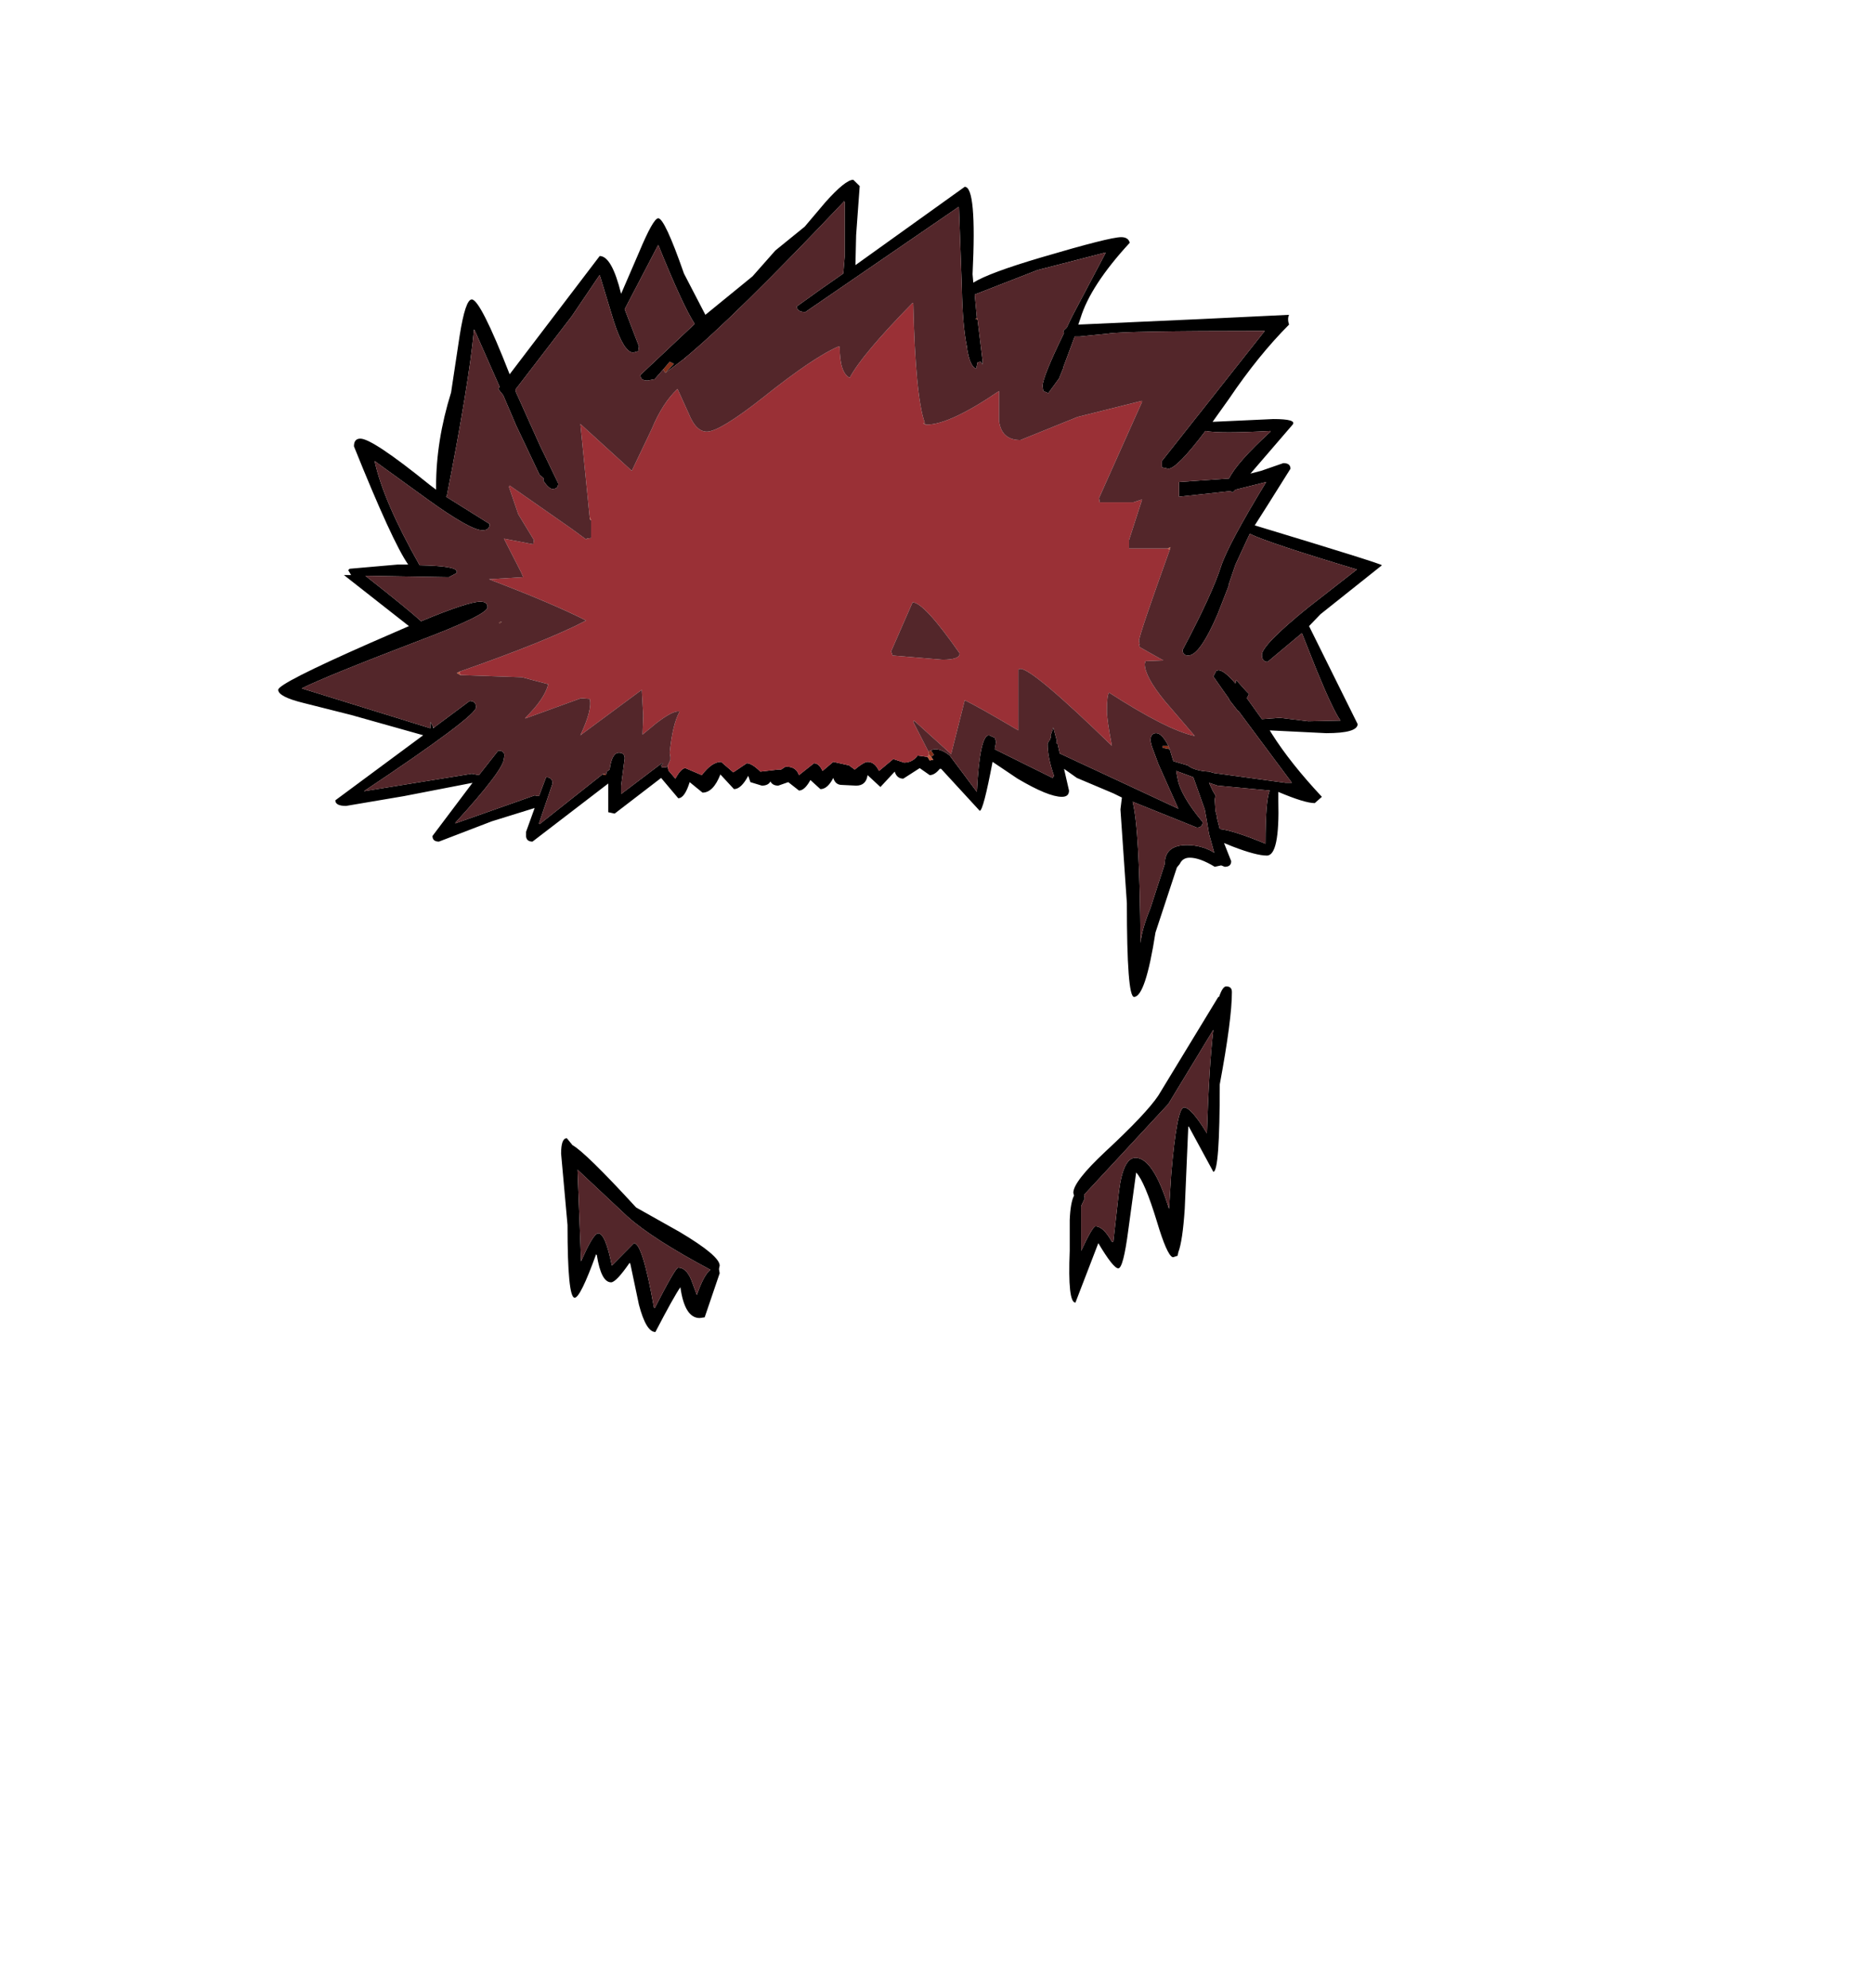 <?xml version="1.0" encoding="UTF-8"?>
<svg xmlns="http://www.w3.org/2000/svg" xmlns:xlink="http://www.w3.org/1999/xlink" width="197px" height="209px" viewBox="0 0 197 209" version="1.1">
<g id="surface1">
<path style=" stroke:none;fill-rule:evenodd;fill:rgb(51.765%,18.431%,10.196%);fill-opacity:1;" d="M 88.77 21.18 L 88.77 21.105 L 88.844 21.254 L 88.77 21.18 M 102.82 33.609 L 102.594 33.535 L 102.746 33.387 L 102.82 33.609 M 123.031 78.762 L 122.281 78.613 L 122.281 78.395 L 122.883 78.395 L 123.031 78.762 M 97.938 78.906 L 98.238 79.348 L 97.938 79.57 L 97.859 79.57 L 97.859 79.496 L 97.711 79.277 L 97.637 78.98 L 97.938 78.906 M 63.75 81.41 L 63.75 81.48 L 63.449 81.48 L 63.449 81.336 L 63.75 81.41 M 69.758 38.828 L 70.438 38.02 L 70.887 38.242 L 69.984 39.195 L 69.758 38.828 M 97.184 44.566 L 97.109 44.492 L 97.262 44.418 L 97.184 44.566 M 100.039 79.277 L 99.891 79.422 L 100.039 79.277 M 115.668 52.801 L 115.594 52.434 L 115.594 52.359 L 115.668 52.801 "/>
<path style=" stroke:none;fill-rule:evenodd;fill:rgb(0%,0%,0%);fill-opacity:1;" d="M 88.844 21.254 L 88.77 21.105 L 88.77 21.18 C 81.105 29.27 75.52 34.762 72.016 37.652 L 71.938 37.727 L 69.984 39.195 L 70.887 38.242 L 70.438 38.02 L 69.758 38.828 L 68.859 39.859 L 68.105 40.004 C 67.605 40.004 67.355 39.809 67.355 39.418 L 73.066 34.051 C 72.215 32.727 70.938 29.957 69.234 25.738 L 65.703 32.504 L 67.203 36.402 L 67.129 36.918 L 66.605 37.062 C 65.953 37.062 65.277 35.984 64.574 33.828 L 63.074 28.902 L 60.141 33.238 L 54.207 40.961 L 54.281 41.254 L 56.762 46.77 L 58.715 50.816 C 58.715 51.207 58.516 51.402 58.113 51.402 C 57.863 51.402 57.539 51.109 57.137 50.523 L 57.211 50.375 L 57.137 50.227 L 56.762 49.934 L 54.281 44.711 L 52.93 41.551 L 52.402 40.887 L 52.555 40.668 L 49.922 34.711 L 49.848 34.637 L 49.848 34.711 C 49.496 38.438 48.547 44.246 46.992 52.141 L 46.918 52.215 L 51.5 55.082 C 51.5 55.523 51.25 55.742 50.75 55.742 C 49.898 55.742 47.945 54.641 44.891 52.434 L 39.402 48.461 C 40.004 51.258 41.582 54.91 44.137 59.422 C 46.742 59.469 48.043 59.691 48.043 60.082 L 48.043 60.23 L 47.219 60.672 L 47.066 60.672 L 38.426 60.523 C 41.484 62.926 43.438 64.52 44.289 65.305 C 47.594 63.93 49.672 63.246 50.523 63.246 C 51.023 63.246 51.277 63.441 51.277 63.832 C 51.277 64.371 48.797 65.574 43.836 67.438 C 37.426 69.887 33.395 71.531 31.738 72.363 L 45.266 76.555 L 45.266 75.895 L 45.566 76.406 L 45.566 76.555 L 45.641 76.48 L 49.398 73.688 C 49.848 73.688 50.074 73.906 50.074 74.348 C 50.074 74.984 46.141 77.926 38.277 83.172 L 49.621 81.336 L 50.375 81.48 L 52.402 78.906 C 52.953 78.906 53.152 79.18 53.004 79.719 C 53.004 80.5 51.301 82.758 47.895 86.484 L 47.895 86.555 L 56.234 83.613 L 56.688 83.688 L 57.438 81.703 C 57.887 81.703 58.113 81.922 58.113 82.363 L 56.688 86.555 L 56.762 86.629 L 63.449 81.336 L 63.449 81.48 L 63.75 81.48 L 63.75 81.41 L 63.824 81.113 L 64.125 80.895 C 64.273 79.719 64.602 79.129 65.102 79.129 C 65.5 79.129 65.703 79.324 65.703 79.719 L 65.328 82.586 L 65.328 83.469 L 69.609 80.23 L 69.758 80.23 L 69.535 80.453 L 69.609 80.672 L 70.059 80.672 L 70.211 80.527 L 70.285 80.895 L 70.285 80.969 L 71.035 81.852 C 71.438 81.113 71.789 80.746 72.09 80.746 L 73.816 81.48 C 74.52 80.551 75.195 80.086 75.848 80.086 L 77.125 81.188 L 78.551 80.23 C 78.902 80.23 79.379 80.527 79.977 81.113 L 81.855 80.895 L 82.156 80.895 L 82.609 80.598 L 82.758 80.598 C 83.41 80.598 83.836 80.895 84.035 81.48 L 85.613 80.23 C 85.965 80.23 86.266 80.5 86.516 81.039 L 87.641 80.086 L 89.297 80.453 L 89.898 80.895 C 90.547 80.355 91 80.086 91.25 80.086 C 91.75 80.086 92.152 80.402 92.453 81.039 L 93.953 79.789 L 95.082 80.16 C 95.684 80.16 96.156 79.914 96.508 79.422 L 97.562 79.57 L 97.785 79.938 L 98.16 79.863 L 97.938 79.57 L 98.238 79.348 L 97.938 78.906 C 98.035 78.809 98.188 78.762 98.387 78.762 C 98.84 78.762 99.34 78.98 99.891 79.422 L 102.746 83.246 C 102.945 79.277 103.371 77.289 104.023 77.289 L 104.699 77.586 L 104.625 77.586 L 104.773 77.953 L 104.625 78.762 L 110.711 81.777 L 110.859 81.555 C 110.41 80.281 110.184 79.152 110.184 78.172 L 110.336 77.879 L 110.41 77.805 L 110.559 77.438 L 110.484 77.363 L 110.785 76.48 L 111.16 77.879 L 111.086 78.098 L 111.234 78.172 L 111.461 79.203 L 123.934 85.012 L 121.832 80.305 L 121.754 80.086 L 121.152 78.469 L 121.004 77.879 C 121.004 77.34 121.203 77.07 121.605 77.07 C 122.004 77.07 122.43 77.512 122.883 78.395 L 122.281 78.395 L 122.281 78.613 L 123.031 78.762 L 123.41 80.012 L 124.91 80.453 C 125.41 80.844 126.164 81.066 127.164 81.113 L 127.691 81.262 L 135.203 82.289 L 135.883 82.289 L 130.246 74.715 L 130.246 74.789 L 129.27 73.539 L 129.27 73.465 L 127.617 71.113 L 127.918 70.523 L 128.141 70.449 C 128.543 70.449 129.145 70.918 129.945 71.848 L 130.02 71.48 L 131.074 72.656 L 131.371 72.953 L 131.148 73.395 L 132.727 75.598 L 134.605 75.453 L 137.609 75.82 L 140.992 75.746 C 140.488 75.059 139.664 73.32 138.512 70.523 L 136.934 66.555 L 133.328 69.57 C 132.926 69.57 132.727 69.324 132.727 68.832 C 132.727 68.148 134.328 66.504 137.535 63.906 L 142.719 59.863 C 136.508 58 132.75 56.75 131.449 56.109 L 129.945 59.348 L 129.195 61.555 L 129.27 61.48 L 128.066 64.566 C 126.816 67.461 125.789 68.906 124.984 68.906 C 124.586 68.906 124.387 68.711 124.387 68.32 C 126.488 64.348 127.84 61.406 128.441 59.492 C 128.945 57.973 130.52 55.031 133.176 50.668 L 129.945 51.477 L 129.645 51.773 L 129.418 51.625 L 124.008 52.215 L 124.008 50.668 L 129.27 50.301 C 129.82 49.172 131.273 47.531 133.629 45.375 L 133.629 45.301 C 130.07 45.496 127.793 45.496 126.789 45.301 C 124.785 47.949 123.484 49.273 122.883 49.273 L 122.207 49.125 L 122.207 48.461 L 133.027 34.785 C 123.008 34.785 117.496 34.883 116.496 35.078 L 113.566 35.371 L 113.039 35.371 L 111.836 38.609 L 111.836 38.684 L 111.387 39.785 L 110.258 41.328 L 109.734 41.109 L 109.656 40.594 C 109.656 39.957 110.41 38.094 111.914 35.004 L 111.836 34.785 L 112.211 34.418 L 112.738 33.312 L 116.27 26.621 L 116.27 26.547 L 109.133 28.387 L 102.52 30.961 L 102.746 33.387 L 102.594 33.535 L 102.82 33.609 L 103.348 37.945 L 103.348 38.312 L 103.121 38.02 L 102.82 38.094 L 102.672 38.754 C 102.219 38.609 101.895 37.848 101.691 36.477 L 101.691 36.402 C 101.395 34.98 101.219 32.945 101.168 30.297 L 100.867 21.84 L 100.793 21.77 L 84.711 32.797 C 84.109 32.797 83.809 32.602 83.809 32.211 C 85.562 30.938 87.191 29.785 88.695 28.754 L 88.844 26.988 L 88.844 21.254 M 89.746 18.898 L 90.422 19.562 L 90.047 24.711 L 89.973 27.871 L 101.469 19.637 C 102.32 19.637 102.594 22.699 102.293 28.828 L 102.371 29.711 C 103.473 29.023 105.852 28.141 109.508 27.062 C 114.316 25.641 117.121 24.93 117.922 24.93 C 118.426 24.93 118.727 25.125 118.824 25.52 C 116.07 28.508 114.34 31.156 113.641 33.461 L 113.414 34.121 L 126.414 33.535 L 135.582 33.094 C 135.48 33.289 135.457 33.535 135.504 33.828 L 135.582 34.121 C 133.426 36.281 131.324 38.879 129.27 41.918 L 127.539 44.344 L 133.926 44.051 C 135.582 44.051 136.258 44.246 135.957 44.637 L 131.523 49.785 L 132.648 49.492 L 134.98 48.684 C 135.48 48.684 135.73 48.879 135.73 49.273 L 133.328 53.098 L 131.973 55.227 C 140.891 57.926 145.348 59.32 145.348 59.422 L 138.887 64.566 L 137.684 65.816 L 142.793 76.113 C 142.793 76.75 141.691 77.07 139.488 77.07 L 133.551 76.777 L 133.777 77.145 C 135.078 79.203 136.832 81.41 139.035 83.762 L 138.285 84.422 C 137.586 84.422 136.309 84.031 134.453 83.246 L 134.453 84.129 C 134.555 88.004 134.152 89.938 133.25 89.938 C 132.5 89.938 131.297 89.621 129.645 88.984 L 128.742 88.617 L 129.496 90.527 C 129.496 90.918 129.27 91.117 128.816 91.117 L 128.441 90.969 L 127.766 91.117 C 126.715 90.477 125.836 90.16 125.137 90.16 C 124.637 90.16 124.285 90.379 124.086 90.82 L 123.785 91.188 L 121.531 98.027 C 120.828 102.539 120.078 104.793 119.277 104.793 C 118.773 104.793 118.523 101.508 118.523 94.941 L 117.848 85.086 L 118 83.836 L 117.098 83.395 L 113.266 81.777 L 111.914 80.82 L 112.438 83.102 C 112.438 83.543 112.188 83.762 111.688 83.762 C 110.734 83.762 109.184 83.125 107.027 81.852 L 104.398 80.086 C 103.746 83.516 103.297 85.234 103.047 85.234 L 98.988 80.82 L 98.84 80.82 C 98.488 81.262 98.137 81.48 97.785 81.48 L 96.734 80.746 L 95.008 81.852 C 94.555 81.852 94.254 81.605 94.105 81.113 L 92.602 82.73 L 91.25 81.48 C 91.148 82.219 90.75 82.586 90.047 82.586 L 88.543 82.512 C 88.094 82.512 87.793 82.266 87.641 81.777 C 87.242 82.562 86.789 82.953 86.289 82.953 L 85.238 81.996 C 84.836 82.73 84.438 83.102 84.035 83.102 L 82.91 82.219 L 81.855 82.586 C 81.457 82.586 81.18 82.438 81.031 82.145 C 80.879 82.438 80.578 82.586 80.129 82.586 L 78.926 82.219 L 78.699 81.555 C 78.199 82.488 77.699 82.953 77.199 82.953 L 75.77 81.41 C 75.27 82.684 74.645 83.32 73.891 83.32 L 72.539 82.219 C 72.188 83.344 71.789 83.91 71.336 83.91 L 69.535 81.777 L 64.648 85.527 L 63.973 85.379 L 63.973 82.363 L 56.008 88.469 C 55.609 88.469 55.383 88.297 55.332 87.953 L 55.332 87.438 L 56.234 84.938 L 51.727 86.336 L 46.168 88.469 C 45.715 88.469 45.488 88.273 45.488 87.879 L 49.699 82.289 L 42.484 83.688 L 36.398 84.719 C 35.648 84.719 35.27 84.523 35.27 84.129 L 44.512 77.289 L 36.926 75.156 L 31.965 73.906 C 30.16 73.465 29.262 73 29.262 72.512 C 29.262 72.07 32.492 70.426 38.953 67.582 L 43.012 65.816 L 36.172 60.449 L 36.926 60.449 L 36.625 59.934 L 36.773 59.789 L 41.809 59.348 L 42.934 59.348 C 41.832 57.777 39.93 53.637 37.227 46.918 C 37.227 46.379 37.449 46.109 37.902 46.109 C 38.754 46.109 41.184 47.727 45.191 50.965 L 45.867 51.477 L 45.867 51.109 C 45.867 47.922 46.391 44.637 47.445 41.254 L 48.344 35.301 C 48.746 32.75 49.172 31.477 49.621 31.477 C 50.223 31.477 51.551 34.098 53.605 39.344 L 63.074 26.914 C 63.926 26.914 64.676 28.238 65.328 30.887 L 67.203 26.547 C 68.207 24.145 68.883 22.945 69.234 22.945 C 69.684 22.945 70.586 24.883 71.938 28.754 L 74.191 33.094 L 79.152 29.047 L 81.555 26.328 L 84.637 23.828 L 86.816 21.254 C 88.219 19.684 89.195 18.898 89.746 18.898 M 97.711 79.277 L 97.859 79.496 L 97.711 79.348 L 97.711 79.277 M 127.539 83.102 L 127.84 83.613 L 127.766 84.055 L 127.84 85.234 L 127.992 85.82 L 127.992 85.969 L 128.293 87.145 C 129.242 87.242 130.848 87.758 133.102 88.688 C 133.102 85.648 133.25 83.785 133.551 83.102 L 128.066 82.586 L 127.164 82.289 L 127.539 83.102 M 127.691 89.57 L 127.164 87.66 L 126.941 86.336 L 126.715 85.086 L 125.512 81.703 L 123.707 81.039 L 123.859 81.852 C 124.059 83.027 124.938 84.547 126.488 86.41 C 126.488 86.801 126.289 86.996 125.887 86.996 L 119.125 84.277 C 119.625 86.188 119.902 91.141 119.953 99.133 C 120.051 98.152 120.402 96.926 121.004 95.453 L 122.508 90.82 C 122.508 89.496 123.281 88.836 124.836 88.836 C 125.836 88.836 126.766 89.082 127.617 89.57 L 127.691 89.645 L 127.691 89.57 M 60.219 120.383 C 61.117 120.875 63.348 123.055 66.906 126.93 L 71.488 129.504 C 74.293 131.172 75.695 132.348 75.695 133.035 L 75.621 133.402 L 75.695 133.844 L 74.117 138.477 L 73.59 138.551 C 72.539 138.551 71.863 137.469 71.562 135.312 C 71.113 135.949 70.234 137.52 68.934 140.02 C 68.281 140.02 67.707 139.062 67.203 137.152 L 66.305 132.887 L 66.227 132.738 C 65.277 134.113 64.625 134.797 64.273 134.797 C 63.574 134.797 63.074 133.844 62.773 131.93 L 62.695 131.855 C 61.594 134.895 60.844 136.418 60.441 136.418 C 59.941 136.418 59.691 133.867 59.691 128.77 L 59.016 121.266 C 59.016 120.188 59.215 119.648 59.617 119.648 L 60.219 120.383 M 68.859 137.52 C 70.312 134.676 71.137 133.254 71.336 133.254 C 71.887 133.254 72.34 133.672 72.691 134.504 L 73.293 136.121 C 73.793 134.699 74.27 133.816 74.719 133.477 C 70.66 131.316 67.758 129.453 66.004 127.887 L 60.742 122.957 L 61.117 132.594 C 61.969 130.633 62.57 129.652 62.922 129.652 C 63.422 129.652 63.898 130.777 64.352 133.035 L 66.68 130.68 C 67.281 130.68 67.98 132.934 68.781 137.445 L 68.859 137.52 M 128.219 104.793 C 128.469 104.059 128.719 103.691 128.969 103.691 C 129.371 103.691 129.57 103.887 129.57 104.281 C 129.57 106.191 129.145 109.426 128.293 113.988 C 128.293 120.113 128.066 123.18 127.617 123.18 L 125.062 118.473 L 124.984 118.398 L 124.609 127.078 C 124.461 129.332 124.234 130.852 123.934 131.637 L 123.859 132.004 L 123.41 132.152 L 123.332 132.152 C 122.934 132.004 122.383 130.754 121.68 128.402 C 120.828 125.605 120.102 123.891 119.5 123.254 L 118.676 129.281 C 118.324 131.98 117.973 133.328 117.621 133.328 C 117.273 133.328 116.57 132.445 115.52 130.68 L 113.113 136.93 C 112.562 136.93 112.363 135.117 112.512 131.488 L 112.512 128.254 C 112.562 127.027 112.715 126.168 112.965 125.68 L 112.891 125.387 C 112.891 124.602 114.016 123.156 116.27 121.047 C 119.125 118.398 120.98 116.438 121.832 115.164 L 128.141 104.793 L 128.219 104.793 M 126.941 119.133 C 127.09 114.43 127.316 110.801 127.617 108.25 L 122.883 116.047 L 114.016 125.605 L 114.09 125.973 L 113.715 126.781 L 113.715 131.488 C 114.516 129.773 115.02 128.914 115.219 128.914 C 115.77 128.914 116.344 129.453 116.945 130.531 L 117.098 130.531 L 117.699 125.164 C 118 122.859 118.574 121.707 119.426 121.707 C 120.68 121.707 121.855 123.496 122.957 127.078 L 123.184 123.473 C 123.582 118.766 124.035 116.414 124.535 116.414 C 125.035 116.414 125.836 117.32 126.941 119.133 "/>
<path style=" stroke:none;fill-rule:evenodd;fill:rgb(74.118%,33.333%,23.529%);fill-opacity:1;" d="M 97.938 79.57 L 98.16 79.863 L 97.785 79.938 L 97.562 79.57 L 97.711 79.277 L 97.711 79.348 L 97.859 79.496 L 97.859 79.57 L 97.938 79.57 M 120.102 42.285 L 120.102 42.137 L 120.102 42.285 M 62.02 54.348 L 62.172 54.715 L 62.02 54.566 L 62.02 54.348 M 48.344 70.598 L 48.422 70.965 L 48.043 70.746 L 48.344 70.598 M 120.102 52.508 L 120.102 52.582 L 120.102 52.508 M 122.809 57.656 L 123.109 57.508 L 123.031 57.801 L 122.809 57.656 M 105.074 41.109 L 105.074 41.035 L 105.074 41.109 "/>
<path style=" stroke:none;fill-rule:evenodd;fill:rgb(41.176%,13.333%,6.275%);fill-opacity:1;" d="M 101.691 36.402 L 101.691 36.477 L 101.617 36.402 L 101.691 36.402 M 71.938 37.727 L 72.016 37.652 L 72.09 37.652 L 71.938 37.727 M 52.777 65.375 L 52.555 65.523 L 52.477 65.449 L 52.629 65.375 L 52.777 65.375 "/>
<path style=" stroke:none;fill-rule:evenodd;fill:rgb(60.392%,18.824%,21.176%);fill-opacity:1;" d="M 97.562 79.57 L 96.508 79.422 C 96.156 79.914 95.684 80.16 95.082 80.16 L 93.953 79.789 L 92.453 81.039 C 92.152 80.402 91.75 80.086 91.25 80.086 C 91 80.086 90.547 80.355 89.898 80.895 L 89.297 80.453 L 87.641 80.086 L 86.516 81.039 C 86.266 80.5 85.965 80.23 85.613 80.23 L 84.035 81.48 C 83.836 80.895 83.41 80.598 82.758 80.598 L 82.609 80.598 L 82.156 80.895 L 81.855 80.895 L 79.977 81.113 C 79.379 80.527 78.902 80.23 78.551 80.23 L 77.125 81.188 L 75.848 80.086 C 75.195 80.086 74.52 80.551 73.816 81.48 L 72.09 80.746 C 71.789 80.746 71.438 81.113 71.035 81.852 L 70.285 80.969 L 70.285 80.895 L 70.211 80.527 L 70.512 79.863 L 70.512 79.57 L 70.438 79.129 C 70.637 77.117 70.988 75.672 71.488 74.789 C 71.035 74.691 70.211 75.109 69.008 76.039 L 67.582 77.215 L 67.656 75.23 L 67.504 72.512 L 61.043 77.289 C 61.895 75.477 62.223 74.203 62.02 73.465 L 61.117 73.395 L 55.258 75.523 L 55.258 75.453 C 56.609 74.129 57.41 72.953 57.664 71.922 L 54.883 71.188 L 48.422 70.965 L 48.344 70.598 C 54.508 68.441 58.941 66.652 61.645 65.23 C 59.34 64.055 55.934 62.605 51.426 60.891 L 55.031 60.672 L 54.809 60.156 L 53.004 56.625 L 56.086 57.215 L 56.16 56.773 L 54.508 54.051 L 53.531 51.184 L 53.605 51.035 L 60.141 55.598 L 61.645 56.699 L 61.797 56.551 L 61.797 56.625 L 62.172 56.551 L 62.172 54.715 L 62.02 54.348 L 61.043 44.566 L 66.453 49.492 L 68.559 45.078 C 69.309 43.266 70.211 41.867 71.262 40.887 L 72.465 43.535 C 72.965 44.762 73.59 45.375 74.344 45.375 C 75.246 45.375 77.223 44.172 80.277 41.77 C 83.836 38.926 86.492 37.137 88.242 36.402 L 88.32 36.477 C 88.32 38.289 88.668 39.367 89.371 39.711 C 90.223 38.094 92.426 35.469 95.984 31.844 L 96.059 31.918 C 96.207 38.438 96.609 42.605 97.262 44.418 L 97.109 44.492 L 97.184 44.566 L 97.336 44.566 L 97.336 44.637 L 97.484 44.637 C 99.09 44.637 101.617 43.461 105.074 41.109 L 105.074 44.199 C 105.227 45.57 105.977 46.258 107.328 46.258 L 113.34 43.828 L 120.102 42.137 L 120.102 42.285 L 115.594 52.359 L 115.594 52.434 L 115.668 52.801 L 119.199 52.801 L 120.102 52.508 L 120.102 52.582 L 118.75 56.773 L 118.75 57.656 L 122.809 57.656 L 123.031 57.801 C 120.879 63.785 119.801 66.969 119.801 67.363 L 119.875 67.73 L 119.801 67.73 L 119.875 68.023 L 122.355 69.422 L 120.477 69.496 L 120.402 69.789 C 120.402 70.672 121.105 71.973 122.508 73.688 L 125.664 77.363 C 123.758 76.973 120.754 75.453 116.645 72.805 C 116.496 73 116.422 73.637 116.422 74.715 C 116.422 75.355 116.598 76.578 116.945 78.395 C 111.387 73 108.18 70.305 107.328 70.305 L 107.102 70.379 L 107.102 76.777 C 104.199 75.059 102.32 74.004 101.469 73.613 L 100.039 79.277 L 96.133 75.746 L 96.059 75.895 L 97.637 78.98 L 97.711 79.277 L 97.562 79.57 M 93.73 68.465 L 93.879 68.906 L 99.137 69.348 C 100.34 69.348 100.941 69.129 100.941 68.688 C 98.438 65.105 96.785 63.316 95.984 63.316 L 93.73 68.465 "/>
<path style=" stroke:none;fill-rule:evenodd;fill:rgb(32.549%,14.902%,16.471%);fill-opacity:1;" d="M 88.77 21.18 L 88.844 21.254 L 88.844 26.988 L 88.695 28.754 C 87.191 29.785 85.562 30.938 83.809 32.211 C 83.809 32.602 84.109 32.797 84.711 32.797 L 100.793 21.77 L 100.867 21.84 L 101.168 30.297 C 101.219 32.945 101.395 34.98 101.691 36.402 L 101.617 36.402 L 101.691 36.477 C 101.895 37.848 102.219 38.609 102.672 38.754 L 102.82 38.094 L 103.121 38.02 L 103.348 38.312 L 103.348 37.945 L 102.82 33.609 L 102.746 33.387 L 102.52 30.961 L 109.133 28.387 L 116.27 26.547 L 116.27 26.621 L 112.738 33.312 L 112.211 34.418 L 111.836 34.785 L 111.914 35.004 C 110.41 38.094 109.656 39.957 109.656 40.594 L 109.734 41.109 L 110.258 41.328 L 111.387 39.785 L 111.836 38.684 L 111.836 38.609 L 113.039 35.371 L 113.566 35.371 L 116.496 35.078 C 117.496 34.883 123.008 34.785 133.027 34.785 L 122.207 48.461 L 122.207 49.125 L 122.883 49.273 C 123.484 49.273 124.785 47.949 126.789 45.301 C 127.793 45.496 130.07 45.496 133.629 45.301 L 133.629 45.375 C 131.273 47.531 129.82 49.172 129.27 50.301 L 124.008 50.668 L 124.008 52.215 L 129.418 51.625 L 129.645 51.773 L 129.945 51.477 L 133.176 50.668 C 130.52 55.031 128.945 57.973 128.441 59.492 C 127.84 61.406 126.488 64.348 124.387 68.32 C 124.387 68.711 124.586 68.906 124.984 68.906 C 125.789 68.906 126.816 67.461 128.066 64.566 L 129.27 61.48 L 129.195 61.555 L 129.945 59.348 L 131.449 56.109 C 132.75 56.75 136.508 58 142.719 59.863 L 137.535 63.906 C 134.328 66.504 132.727 68.148 132.727 68.832 C 132.727 69.324 132.926 69.57 133.328 69.57 L 136.934 66.555 L 138.512 70.523 C 139.664 73.32 140.488 75.059 140.992 75.746 L 137.609 75.82 L 134.605 75.453 L 132.727 75.598 L 131.148 73.395 L 131.371 72.953 L 131.074 72.656 L 130.02 71.48 L 129.945 71.848 C 129.145 70.918 128.543 70.449 128.141 70.449 L 127.918 70.523 L 127.617 71.113 L 129.27 73.465 L 129.27 73.539 L 130.246 74.789 L 130.246 74.715 L 135.883 82.289 L 135.203 82.289 L 127.691 81.262 L 127.164 81.113 C 126.164 81.066 125.41 80.844 124.91 80.453 L 123.41 80.012 L 123.031 78.762 L 122.883 78.395 C 122.43 77.512 122.004 77.07 121.605 77.07 C 121.203 77.07 121.004 77.34 121.004 77.879 L 121.152 78.469 L 121.754 80.086 L 121.832 80.305 L 123.934 85.012 L 111.461 79.203 L 111.234 78.172 L 111.086 78.098 L 111.16 77.879 L 110.785 76.48 L 110.484 77.363 L 110.559 77.438 L 110.41 77.805 L 110.336 77.879 L 110.184 78.172 C 110.184 79.152 110.41 80.281 110.859 81.555 L 110.711 81.777 L 104.625 78.762 L 104.773 77.953 L 104.625 77.586 L 104.699 77.586 L 104.023 77.289 C 103.371 77.289 102.945 79.277 102.746 83.246 L 99.891 79.422 C 99.34 78.98 98.84 78.762 98.387 78.762 C 98.188 78.762 98.035 78.809 97.938 78.906 L 97.637 78.98 L 96.059 75.895 L 96.133 75.746 L 100.039 79.277 L 101.469 73.613 C 102.32 74.004 104.199 75.059 107.102 76.777 L 107.102 70.379 L 107.328 70.305 C 108.18 70.305 111.387 73 116.945 78.395 C 116.598 76.578 116.422 75.355 116.422 74.715 C 116.422 73.637 116.496 73 116.645 72.805 C 120.754 75.453 123.758 76.973 125.664 77.363 L 122.508 73.688 C 121.105 71.973 120.402 70.672 120.402 69.789 L 120.477 69.496 L 122.355 69.422 L 119.875 68.023 L 119.801 67.73 L 119.875 67.73 L 119.801 67.363 C 119.801 66.969 120.879 63.785 123.031 57.801 L 123.109 57.508 L 122.809 57.656 L 118.75 57.656 L 118.75 56.773 L 120.102 52.582 L 120.102 52.508 L 119.199 52.801 L 115.668 52.801 L 115.594 52.359 L 120.102 42.285 L 120.102 42.137 L 113.34 43.828 L 107.328 46.258 C 105.977 46.258 105.227 45.57 105.074 44.199 L 105.074 41.109 C 101.617 43.461 99.09 44.637 97.484 44.637 L 97.336 44.637 L 97.336 44.566 L 97.184 44.566 L 97.262 44.418 C 96.609 42.605 96.207 38.438 96.059 31.918 L 95.984 31.844 C 92.426 35.469 90.223 38.094 89.371 39.711 C 88.668 39.367 88.32 38.289 88.32 36.477 L 88.242 36.402 C 86.492 37.137 83.836 38.926 80.277 41.77 C 77.223 44.172 75.246 45.375 74.344 45.375 C 73.59 45.375 72.965 44.762 72.465 43.535 L 71.262 40.887 C 70.211 41.867 69.309 43.266 68.559 45.078 L 66.453 49.492 L 61.043 44.566 L 62.02 54.348 L 62.02 54.566 L 62.172 54.715 L 62.172 56.551 L 61.797 56.625 L 61.797 56.551 L 61.645 56.699 L 60.141 55.598 L 53.605 51.035 L 53.531 51.184 L 54.508 54.051 L 56.16 56.773 L 56.086 57.215 L 53.004 56.625 L 54.809 60.156 L 55.031 60.672 L 51.426 60.891 C 55.934 62.605 59.34 64.055 61.645 65.23 C 58.941 66.652 54.508 68.441 48.344 70.598 L 48.043 70.746 L 48.422 70.965 L 54.883 71.188 L 57.664 71.922 C 57.41 72.953 56.609 74.129 55.258 75.453 L 55.258 75.523 L 61.117 73.395 L 62.02 73.465 C 62.223 74.203 61.895 75.477 61.043 77.289 L 67.504 72.512 L 67.656 75.23 L 67.582 77.215 L 69.008 76.039 C 70.211 75.109 71.035 74.691 71.488 74.789 C 70.988 75.672 70.637 77.117 70.438 79.129 L 70.512 79.57 L 70.512 79.863 L 70.211 80.527 L 70.059 80.672 L 69.609 80.672 L 69.535 80.453 L 69.758 80.23 L 69.609 80.23 L 65.328 83.469 L 65.328 82.586 L 65.703 79.719 C 65.703 79.324 65.5 79.129 65.102 79.129 C 64.602 79.129 64.273 79.719 64.125 80.895 L 63.824 81.113 L 63.75 81.41 L 63.449 81.336 L 56.762 86.629 L 56.688 86.555 L 58.113 82.363 C 58.113 81.922 57.887 81.703 57.438 81.703 L 56.688 83.688 L 56.234 83.613 L 47.895 86.555 L 47.895 86.484 C 51.301 82.758 53.004 80.5 53.004 79.719 C 53.152 79.18 52.953 78.906 52.402 78.906 L 50.375 81.48 L 49.621 81.336 L 38.277 83.172 C 46.141 77.926 50.074 74.984 50.074 74.348 C 50.074 73.906 49.848 73.688 49.398 73.688 L 45.641 76.48 L 45.566 76.406 L 45.266 75.895 L 45.266 76.555 L 31.738 72.363 C 33.395 71.531 37.426 69.887 43.836 67.438 C 48.797 65.574 51.277 64.371 51.277 63.832 C 51.277 63.441 51.023 63.246 50.523 63.246 C 49.672 63.246 47.594 63.93 44.289 65.305 C 43.438 64.52 41.484 62.926 38.426 60.523 L 47.066 60.672 L 47.219 60.672 L 48.043 60.23 L 48.043 60.082 C 48.043 59.691 46.742 59.469 44.137 59.422 C 41.582 54.91 40.004 51.258 39.402 48.461 L 44.891 52.434 C 47.945 54.641 49.898 55.742 50.75 55.742 C 51.25 55.742 51.5 55.523 51.5 55.082 L 46.918 52.215 L 46.992 52.141 C 48.547 44.246 49.496 38.438 49.848 34.711 L 49.922 34.711 L 52.555 40.668 L 52.402 40.887 L 52.93 41.551 L 54.281 44.711 L 56.762 49.934 L 57.137 50.227 L 57.211 50.375 L 57.137 50.523 C 57.539 51.109 57.863 51.402 58.113 51.402 C 58.516 51.402 58.715 51.207 58.715 50.816 L 56.762 46.77 L 54.281 41.254 L 54.207 40.961 L 60.141 33.238 L 63.074 28.902 L 64.574 33.828 C 65.277 35.984 65.953 37.062 66.605 37.062 L 67.129 36.918 L 67.203 36.402 L 65.703 32.504 L 69.234 25.738 C 70.938 29.957 72.215 32.727 73.066 34.051 L 67.355 39.418 C 67.355 39.809 67.605 40.004 68.105 40.004 L 68.859 39.859 L 69.758 38.828 L 69.984 39.195 L 71.938 37.727 L 72.09 37.652 L 72.016 37.652 C 75.52 34.762 81.105 29.27 88.77 21.18 M 100.039 79.277 L 99.891 79.422 L 100.039 79.277 M 105.074 41.109 L 105.074 41.035 L 105.074 41.109 M 93.73 68.465 L 95.984 63.316 C 96.785 63.316 98.438 65.105 100.941 68.688 C 100.941 69.129 100.34 69.348 99.137 69.348 L 93.879 68.906 L 93.73 68.465 M 127.617 89.57 C 126.766 89.082 125.836 88.836 124.836 88.836 C 123.281 88.836 122.508 89.496 122.508 90.82 L 121.004 95.453 C 120.402 96.926 120.051 98.152 119.953 99.133 C 119.902 91.141 119.625 86.188 119.125 84.277 L 125.887 86.996 C 126.289 86.996 126.488 86.801 126.488 86.41 C 124.938 84.547 124.059 83.027 123.859 81.852 L 123.707 81.039 L 125.512 81.703 L 126.715 85.086 L 126.941 86.336 L 127.164 87.66 L 127.691 89.57 L 127.617 89.57 M 127.539 83.102 L 127.164 82.289 L 128.066 82.586 L 133.551 83.102 C 133.25 83.785 133.102 85.648 133.102 88.688 C 130.848 87.758 129.242 87.242 128.293 87.145 L 127.992 85.969 L 127.992 85.82 L 127.84 85.234 L 127.766 84.055 L 127.84 83.613 L 127.539 83.102 M 52.777 65.375 L 52.629 65.375 L 52.477 65.449 L 52.555 65.523 L 52.777 65.375 M 68.781 137.445 C 67.98 132.934 67.281 130.68 66.68 130.68 L 64.352 133.035 C 63.898 130.777 63.422 129.652 62.922 129.652 C 62.57 129.652 61.969 130.633 61.117 132.594 L 60.742 122.957 L 66.004 127.887 C 67.758 129.453 70.66 131.316 74.719 133.477 C 74.27 133.816 73.793 134.699 73.293 136.121 L 72.691 134.504 C 72.34 133.672 71.887 133.254 71.336 133.254 C 71.137 133.254 70.312 134.676 68.859 137.52 L 68.781 137.445 M 126.941 119.133 C 125.836 117.32 125.035 116.414 124.535 116.414 C 124.035 116.414 123.582 118.766 123.184 123.473 L 122.957 127.078 C 121.855 123.496 120.68 121.707 119.426 121.707 C 118.574 121.707 118 122.859 117.699 125.164 L 117.098 130.531 L 116.945 130.531 C 116.344 129.453 115.77 128.914 115.219 128.914 C 115.02 128.914 114.516 129.773 113.715 131.488 L 113.715 126.781 L 114.09 125.973 L 114.016 125.605 L 122.883 116.047 L 127.617 108.25 C 127.316 110.801 127.09 114.43 126.941 119.133 "/>
</g>
</svg>

